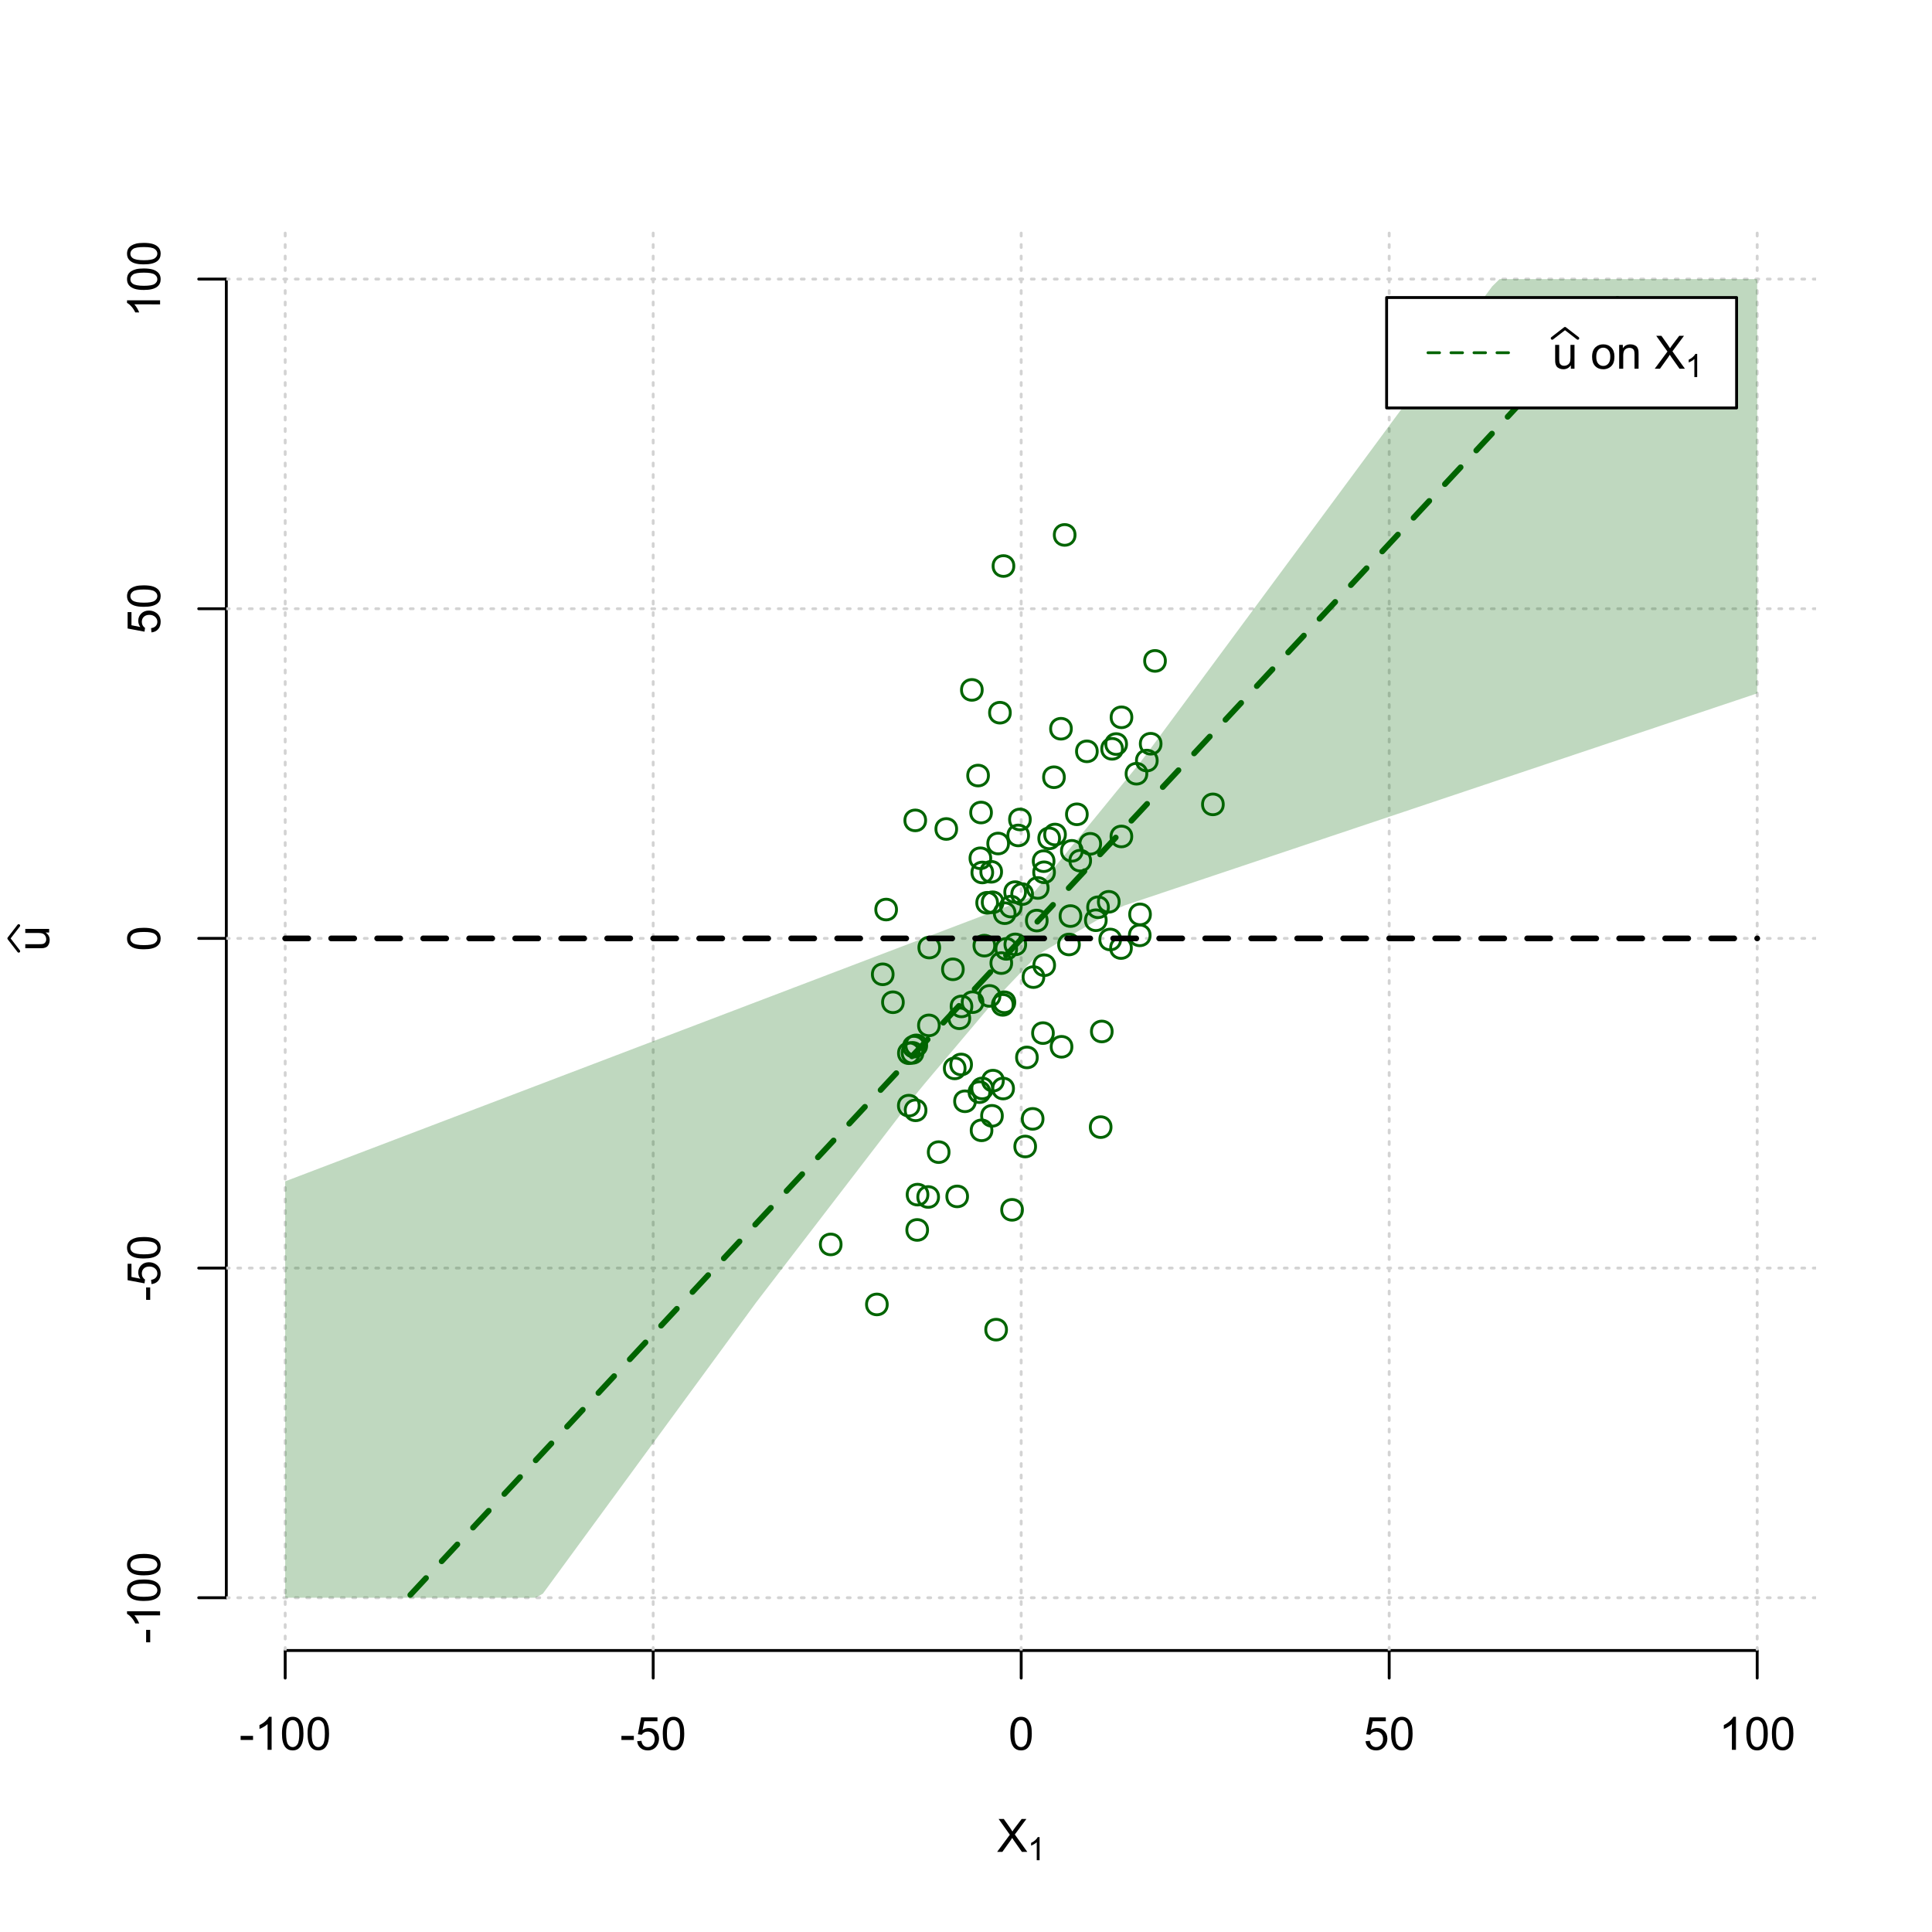 <?xml version="1.0" encoding="UTF-8"?>
<svg xmlns="http://www.w3.org/2000/svg" xmlns:xlink="http://www.w3.org/1999/xlink" width="504pt" height="504pt" viewBox="0 0 504 504" version="1.1">
<defs>
<g>
<symbol overflow="visible" id="glyph0-0">
<path style="stroke:none;" d="M 1.5 0 L 1.5 -7.5 L 7.5 -7.5 L 7.5 0 Z M 1.688 -0.188 L 7.312 -0.188 L 7.312 -7.312 L 1.688 -7.312 Z M 1.688 -0.188 "/>
</symbol>
<symbol overflow="visible" id="glyph0-1">
<path style="stroke:none;" d="M 0.055 0 L 3.375 -4.477 L 0.445 -8.59 L 1.797 -8.59 L 3.359 -6.387 C 3.68 -5.93 3.91 -5.578 4.047 -5.332 C 4.238 -5.645 4.465 -5.969 4.727 -6.312 L 6.457 -8.59 L 7.695 -8.59 L 4.676 -4.539 L 7.93 0 L 6.523 0 L 4.359 -3.062 C 4.238 -3.238 4.113 -3.43 3.984 -3.641 C 3.789 -3.324 3.652 -3.109 3.574 -2.992 L 1.418 0 Z M 0.055 0 "/>
</symbol>
<symbol overflow="visible" id="glyph0-2">
<path style="stroke:none;" d="M 0.383 -2.578 L 0.383 -3.641 L 3.621 -3.641 L 3.621 -2.578 Z M 0.383 -2.578 "/>
</symbol>
<symbol overflow="visible" id="glyph0-3">
<path style="stroke:none;" d="M 4.469 0 L 3.414 0 L 3.414 -6.719 C 3.16 -6.477 2.828 -6.234 2.414 -5.996 C 2 -5.75 1.629 -5.57 1.305 -5.449 L 1.305 -6.469 C 1.895 -6.742 2.41 -7.078 2.852 -7.477 C 3.293 -7.871 3.605 -8.254 3.789 -8.625 L 4.469 -8.625 Z M 4.469 0 "/>
</symbol>
<symbol overflow="visible" id="glyph0-4">
<path style="stroke:none;" d="M 0.5 -4.234 C 0.496 -5.246 0.602 -6.062 0.812 -6.688 C 1.02 -7.305 1.328 -7.785 1.742 -8.121 C 2.148 -8.457 2.668 -8.625 3.297 -8.625 C 3.758 -8.625 4.164 -8.531 4.512 -8.348 C 4.855 -8.16 5.141 -7.891 5.371 -7.543 C 5.594 -7.191 5.773 -6.766 5.906 -6.266 C 6.035 -5.762 6.098 -5.086 6.102 -4.234 C 6.098 -3.227 5.996 -2.414 5.789 -1.797 C 5.578 -1.176 5.266 -0.695 4.859 -0.359 C 4.445 -0.02 3.926 0.145 3.297 0.148 C 2.465 0.145 1.816 -0.148 1.348 -0.742 C 0.781 -1.457 0.496 -2.621 0.5 -4.234 Z M 1.582 -4.234 C 1.582 -2.824 1.746 -1.887 2.074 -1.418 C 2.402 -0.949 2.809 -0.715 3.297 -0.719 C 3.777 -0.715 4.184 -0.949 4.52 -1.422 C 4.848 -1.887 5.016 -2.824 5.016 -4.234 C 5.016 -5.648 4.848 -6.59 4.52 -7.055 C 4.184 -7.516 3.773 -7.746 3.289 -7.75 C 2.801 -7.746 2.414 -7.543 2.125 -7.137 C 1.762 -6.613 1.582 -5.645 1.582 -4.234 Z M 1.582 -4.234 "/>
</symbol>
<symbol overflow="visible" id="glyph0-5">
<path style="stroke:none;" d="M 0.5 -2.25 L 1.605 -2.344 C 1.684 -1.805 1.871 -1.398 2.176 -1.125 C 2.473 -0.852 2.836 -0.715 3.258 -0.719 C 3.766 -0.715 4.195 -0.906 4.547 -1.293 C 4.898 -1.672 5.074 -2.18 5.074 -2.82 C 5.074 -3.414 4.902 -3.891 4.566 -4.242 C 4.227 -4.59 3.785 -4.762 3.242 -4.766 C 2.898 -4.762 2.594 -4.684 2.32 -4.531 C 2.047 -4.375 1.832 -4.176 1.676 -3.93 L 0.688 -4.062 L 1.516 -8.473 L 5.789 -8.473 L 5.789 -7.465 L 2.359 -7.465 L 1.898 -5.156 C 2.414 -5.516 2.953 -5.695 3.523 -5.695 C 4.27 -5.695 4.902 -5.434 5.422 -4.914 C 5.934 -4.395 6.191 -3.727 6.195 -2.914 C 6.191 -2.133 5.965 -1.461 5.516 -0.898 C 4.961 -0.199 4.211 0.145 3.258 0.148 C 2.477 0.145 1.836 -0.07 1.344 -0.508 C 0.844 -0.941 0.562 -1.523 0.5 -2.25 Z M 0.5 -2.25 "/>
</symbol>
<symbol overflow="visible" id="glyph0-6">
<path style="stroke:none;" d="M 4.867 0 L 4.867 -0.914 C 4.379 -0.211 3.723 0.141 2.895 0.141 C 2.527 0.141 2.184 0.07 1.867 -0.07 C 1.547 -0.211 1.309 -0.387 1.156 -0.602 C 1 -0.812 0.895 -1.074 0.832 -1.383 C 0.785 -1.59 0.762 -1.918 0.766 -2.367 L 0.766 -6.223 L 1.82 -6.223 L 1.82 -2.773 C 1.816 -2.219 1.84 -1.848 1.887 -1.656 C 1.949 -1.379 2.09 -1.16 2.309 -1.004 C 2.523 -0.84 2.789 -0.762 3.105 -0.766 C 3.418 -0.762 3.715 -0.844 3.996 -1.008 C 4.273 -1.172 4.469 -1.391 4.586 -1.672 C 4.699 -1.949 4.758 -2.355 4.758 -2.891 L 4.758 -6.223 L 5.812 -6.223 L 5.812 0 Z M 4.867 0 "/>
</symbol>
<symbol overflow="visible" id="glyph0-7">
<path style="stroke:none;" d=""/>
</symbol>
<symbol overflow="visible" id="glyph0-8">
<path style="stroke:none;" d="M 0.398 -3.109 C 0.398 -4.262 0.719 -5.117 1.359 -5.672 C 1.895 -6.133 2.547 -6.363 3.316 -6.363 C 4.172 -6.363 4.871 -6.082 5.414 -5.52 C 5.953 -4.957 6.223 -4.184 6.227 -3.199 C 6.223 -2.398 6.102 -1.766 5.867 -1.309 C 5.625 -0.848 5.277 -0.492 4.82 -0.238 C 4.359 0.016 3.859 0.141 3.316 0.141 C 2.441 0.141 1.734 -0.137 1.203 -0.695 C 0.664 -1.254 0.398 -2.059 0.398 -3.109 Z M 1.484 -3.109 C 1.48 -2.309 1.656 -1.711 2.004 -1.32 C 2.348 -0.922 2.785 -0.727 3.316 -0.727 C 3.84 -0.727 4.273 -0.926 4.621 -1.324 C 4.969 -1.723 5.145 -2.328 5.145 -3.148 C 5.145 -3.914 4.969 -4.496 4.617 -4.895 C 4.266 -5.289 3.832 -5.488 3.316 -5.492 C 2.785 -5.488 2.348 -5.293 2.004 -4.898 C 1.656 -4.5 1.48 -3.902 1.484 -3.109 Z M 1.484 -3.109 "/>
</symbol>
<symbol overflow="visible" id="glyph0-9">
<path style="stroke:none;" d="M 0.789 0 L 0.789 -6.223 L 1.742 -6.223 L 1.742 -5.336 C 2.195 -6.02 2.855 -6.363 3.719 -6.363 C 4.09 -6.363 4.434 -6.293 4.754 -6.16 C 5.066 -6.023 5.305 -5.848 5.461 -5.633 C 5.617 -5.41 5.727 -5.152 5.789 -4.852 C 5.828 -4.656 5.848 -4.312 5.848 -3.828 L 5.848 0 L 4.793 0 L 4.793 -3.785 C 4.793 -4.215 4.75 -4.535 4.668 -4.75 C 4.586 -4.961 4.441 -5.129 4.234 -5.258 C 4.023 -5.383 3.777 -5.449 3.5 -5.449 C 3.047 -5.449 2.66 -5.305 2.332 -5.02 C 2.004 -4.734 1.84 -4.195 1.844 -3.398 L 1.844 0 Z M 0.789 0 "/>
</symbol>
<symbol overflow="visible" id="glyph1-0">
<path style="stroke:none;" d="M 1.051 0 L 1.051 -5.25 L 5.25 -5.25 L 5.25 0 Z M 1.18 -0.133 L 5.117 -0.133 L 5.117 -5.117 L 1.18 -5.117 Z M 1.18 -0.133 "/>
</symbol>
<symbol overflow="visible" id="glyph1-1">
<path style="stroke:none;" d="M 3.129 0 L 2.391 0 L 2.391 -4.703 C 2.211 -4.531 1.977 -4.363 1.691 -4.195 C 1.398 -4.023 1.141 -3.895 0.914 -3.812 L 0.914 -4.527 C 1.328 -4.719 1.688 -4.953 1.996 -5.234 C 2.305 -5.508 2.523 -5.777 2.652 -6.039 L 3.129 -6.039 Z M 3.129 0 "/>
</symbol>
<symbol overflow="visible" id="glyph2-0">
<path style="stroke:none;" d="M 0 -1.5 L -7.5 -1.5 L -7.5 -7.5 L 0 -7.5 Z M -0.188 -1.688 L -0.188 -7.312 L -7.312 -7.312 L -7.312 -1.688 Z M -0.188 -1.688 "/>
</symbol>
<symbol overflow="visible" id="glyph2-1">
<path style="stroke:none;" d="M 0 -4.867 L -0.914 -4.867 C -0.211 -4.379 0.141 -3.723 0.141 -2.895 C 0.141 -2.527 0.07 -2.184 -0.07 -1.867 C -0.211 -1.547 -0.387 -1.309 -0.598 -1.156 C -0.809 -1 -1.07 -0.895 -1.383 -0.832 C -1.59 -0.789 -1.918 -0.766 -2.367 -0.77 L -6.223 -0.77 L -6.223 -1.824 L -2.773 -1.824 C -2.219 -1.82 -1.848 -1.844 -1.656 -1.887 C -1.379 -1.949 -1.16 -2.09 -1.004 -2.309 C -0.84 -2.523 -0.762 -2.789 -0.766 -3.105 C -0.762 -3.418 -0.844 -3.715 -1.008 -3.996 C -1.172 -4.273 -1.391 -4.469 -1.672 -4.586 C -1.945 -4.699 -2.352 -4.758 -2.887 -4.758 L -6.223 -4.758 L -6.223 -5.812 L 0 -5.812 Z M 0 -4.867 "/>
</symbol>
<symbol overflow="visible" id="glyph2-2">
<path style="stroke:none;" d="M -2.578 -0.383 L -3.641 -0.383 L -3.641 -3.621 L -2.578 -3.621 Z M -2.578 -0.383 "/>
</symbol>
<symbol overflow="visible" id="glyph2-3">
<path style="stroke:none;" d="M 0 -4.469 L 0 -3.414 L -6.719 -3.418 C -6.477 -3.16 -6.234 -2.828 -5.996 -2.418 C -5.75 -2.004 -5.57 -1.633 -5.449 -1.309 L -6.469 -1.309 C -6.742 -1.895 -7.078 -2.41 -7.477 -2.852 C -7.871 -3.293 -8.254 -3.605 -8.625 -3.793 L -8.625 -4.473 Z M 0 -4.469 "/>
</symbol>
<symbol overflow="visible" id="glyph2-4">
<path style="stroke:none;" d="M -4.234 -0.5 C -5.246 -0.496 -6.062 -0.602 -6.688 -0.812 C -7.305 -1.02 -7.785 -1.328 -8.121 -1.742 C -8.457 -2.152 -8.625 -2.672 -8.625 -3.301 C -8.625 -3.758 -8.531 -4.164 -8.348 -4.512 C -8.16 -4.859 -7.891 -5.145 -7.543 -5.371 C -7.191 -5.594 -6.766 -5.773 -6.266 -5.906 C -5.762 -6.035 -5.086 -6.098 -4.234 -6.102 C -3.223 -6.098 -2.41 -5.996 -1.793 -5.789 C -1.176 -5.578 -0.695 -5.266 -0.359 -4.859 C -0.02 -4.445 0.145 -3.926 0.148 -3.297 C 0.145 -2.465 -0.148 -1.816 -0.742 -1.348 C -1.457 -0.781 -2.621 -0.496 -4.234 -0.5 Z M -4.234 -1.582 C -2.824 -1.582 -1.887 -1.746 -1.418 -2.074 C -0.949 -2.402 -0.715 -2.809 -0.719 -3.297 C -0.715 -3.777 -0.949 -4.184 -1.422 -4.52 C -1.887 -4.848 -2.824 -5.016 -4.234 -5.016 C -5.648 -5.016 -6.59 -4.848 -7.055 -4.52 C -7.516 -4.188 -7.746 -3.777 -7.75 -3.289 C -7.746 -2.801 -7.543 -2.414 -7.137 -2.129 C -6.613 -1.762 -5.645 -1.582 -4.234 -1.582 Z M -4.234 -1.582 "/>
</symbol>
<symbol overflow="visible" id="glyph2-5">
<path style="stroke:none;" d="M -2.25 -0.5 L -2.344 -1.605 C -1.805 -1.684 -1.398 -1.871 -1.125 -2.176 C -0.852 -2.473 -0.715 -2.836 -0.719 -3.258 C -0.715 -3.766 -0.906 -4.195 -1.293 -4.547 C -1.672 -4.898 -2.18 -5.074 -2.816 -5.074 C -3.414 -5.074 -3.891 -4.902 -4.242 -4.566 C -4.59 -4.227 -4.762 -3.785 -4.766 -3.242 C -4.762 -2.898 -4.684 -2.594 -4.531 -2.32 C -4.375 -2.047 -4.176 -1.832 -3.93 -1.676 L -4.062 -0.688 L -8.473 -1.52 L -8.473 -5.789 L -7.465 -5.789 L -7.465 -2.363 L -5.156 -1.898 C -5.516 -2.414 -5.695 -2.953 -5.695 -3.523 C -5.695 -4.27 -5.434 -4.902 -4.914 -5.422 C -4.395 -5.934 -3.727 -6.191 -2.91 -6.195 C -2.133 -6.191 -1.461 -5.965 -0.895 -5.516 C -0.199 -4.961 0.145 -4.211 0.148 -3.258 C 0.145 -2.477 -0.07 -1.836 -0.508 -1.344 C -0.941 -0.848 -1.523 -0.566 -2.25 -0.5 Z M -2.25 -0.5 "/>
</symbol>
</g>
<clipPath id="clip1">
  <path d="M 74 59.039 L 75 59.039 L 75 430.559 L 74 430.559 Z M 74 59.039 "/>
</clipPath>
<clipPath id="clip2">
  <path d="M 170 59.039 L 171 59.039 L 171 430.559 L 170 430.559 Z M 170 59.039 "/>
</clipPath>
<clipPath id="clip3">
  <path d="M 266 59.039 L 267 59.039 L 267 430.559 L 266 430.559 Z M 266 59.039 "/>
</clipPath>
<clipPath id="clip4">
  <path d="M 362 59.039 L 363 59.039 L 363 430.559 L 362 430.559 Z M 362 59.039 "/>
</clipPath>
<clipPath id="clip5">
  <path d="M 458 59.039 L 459 59.039 L 459 430.559 L 458 430.559 Z M 458 59.039 "/>
</clipPath>
<clipPath id="clip6">
  <path d="M 59.039 416 L 473.758 416 L 473.758 418 L 59.039 418 Z M 59.039 416 "/>
</clipPath>
<clipPath id="clip7">
  <path d="M 59.039 330 L 473.758 330 L 473.758 332 L 59.039 332 Z M 59.039 330 "/>
</clipPath>
<clipPath id="clip8">
  <path d="M 59.039 244 L 473.758 244 L 473.758 246 L 59.039 246 Z M 59.039 244 "/>
</clipPath>
<clipPath id="clip9">
  <path d="M 59.039 158 L 473.758 158 L 473.758 160 L 59.039 160 Z M 59.039 158 "/>
</clipPath>
<clipPath id="clip10">
  <path d="M 59.039 72 L 473.758 72 L 473.758 74 L 59.039 74 Z M 59.039 72 "/>
</clipPath>
</defs>
<g id="surface1296">
<rect x="0" y="0" width="504" height="504" style="fill:rgb(100%,100%,100%);fill-opacity:1;stroke:none;"/>
<g style="fill:rgb(0%,0%,0%);fill-opacity:1;">
  <use xlink:href="#glyph0-1" x="260.062" y="483.102"/>
</g>
<g style="fill:rgb(0%,0%,0%);fill-opacity:1;">
  <use xlink:href="#glyph1-1" x="268.066" y="485.281"/>
</g>
<g style="fill:rgb(0%,0%,0%);fill-opacity:1;">
  <use xlink:href="#glyph2-1" x="12.82" y="248.137"/>
</g>
<path style="fill:none;stroke-width:0.75;stroke-linecap:round;stroke-linejoin:round;stroke:rgb(0%,0%,0%);stroke-opacity:1;stroke-miterlimit:10;" d="M 4.879 248.137 L 2.301 244.801 L 4.879 241.465 "/>
<path style="fill:none;stroke-width:0.75;stroke-linecap:round;stroke-linejoin:round;stroke:rgb(0%,0%,0%);stroke-opacity:1;stroke-miterlimit:10;" d="M 74.398 430.559 L 458.398 430.559 "/>
<path style="fill:none;stroke-width:0.75;stroke-linecap:round;stroke-linejoin:round;stroke:rgb(0%,0%,0%);stroke-opacity:1;stroke-miterlimit:10;" d="M 74.398 430.559 L 74.398 437.762 "/>
<path style="fill:none;stroke-width:0.75;stroke-linecap:round;stroke-linejoin:round;stroke:rgb(0%,0%,0%);stroke-opacity:1;stroke-miterlimit:10;" d="M 170.398 430.559 L 170.398 437.762 "/>
<path style="fill:none;stroke-width:0.75;stroke-linecap:round;stroke-linejoin:round;stroke:rgb(0%,0%,0%);stroke-opacity:1;stroke-miterlimit:10;" d="M 266.398 430.559 L 266.398 437.762 "/>
<path style="fill:none;stroke-width:0.75;stroke-linecap:round;stroke-linejoin:round;stroke:rgb(0%,0%,0%);stroke-opacity:1;stroke-miterlimit:10;" d="M 362.398 430.559 L 362.398 437.762 "/>
<path style="fill:none;stroke-width:0.75;stroke-linecap:round;stroke-linejoin:round;stroke:rgb(0%,0%,0%);stroke-opacity:1;stroke-miterlimit:10;" d="M 458.398 430.559 L 458.398 437.762 "/>
<g style="fill:rgb(0%,0%,0%);fill-opacity:1;">
  <use xlink:href="#glyph0-2" x="62.391" y="456.48"/>
  <use xlink:href="#glyph0-3" x="66.387" y="456.48"/>
  <use xlink:href="#glyph0-4" x="73.061" y="456.48"/>
  <use xlink:href="#glyph0-4" x="79.734" y="456.48"/>
</g>
<g style="fill:rgb(0%,0%,0%);fill-opacity:1;">
  <use xlink:href="#glyph0-2" x="161.727" y="456.48"/>
  <use xlink:href="#glyph0-5" x="165.723" y="456.48"/>
  <use xlink:href="#glyph0-4" x="172.396" y="456.48"/>
</g>
<g style="fill:rgb(0%,0%,0%);fill-opacity:1;">
  <use xlink:href="#glyph0-4" x="263.062" y="456.48"/>
</g>
<g style="fill:rgb(0%,0%,0%);fill-opacity:1;">
  <use xlink:href="#glyph0-5" x="355.727" y="456.48"/>
  <use xlink:href="#glyph0-4" x="362.4" y="456.48"/>
</g>
<g style="fill:rgb(0%,0%,0%);fill-opacity:1;">
  <use xlink:href="#glyph0-3" x="448.387" y="456.48"/>
  <use xlink:href="#glyph0-4" x="455.061" y="456.48"/>
  <use xlink:href="#glyph0-4" x="461.734" y="456.48"/>
</g>
<path style="fill:none;stroke-width:0.75;stroke-linecap:round;stroke-linejoin:round;stroke:rgb(0%,0%,0%);stroke-opacity:1;stroke-miterlimit:10;" d="M 59.039 416.801 L 59.039 72.801 "/>
<path style="fill:none;stroke-width:0.75;stroke-linecap:round;stroke-linejoin:round;stroke:rgb(0%,0%,0%);stroke-opacity:1;stroke-miterlimit:10;" d="M 59.039 416.801 L 51.84 416.801 "/>
<path style="fill:none;stroke-width:0.75;stroke-linecap:round;stroke-linejoin:round;stroke:rgb(0%,0%,0%);stroke-opacity:1;stroke-miterlimit:10;" d="M 59.039 330.801 L 51.84 330.801 "/>
<path style="fill:none;stroke-width:0.75;stroke-linecap:round;stroke-linejoin:round;stroke:rgb(0%,0%,0%);stroke-opacity:1;stroke-miterlimit:10;" d="M 59.039 244.801 L 51.84 244.801 "/>
<path style="fill:none;stroke-width:0.75;stroke-linecap:round;stroke-linejoin:round;stroke:rgb(0%,0%,0%);stroke-opacity:1;stroke-miterlimit:10;" d="M 59.039 158.801 L 51.84 158.801 "/>
<path style="fill:none;stroke-width:0.75;stroke-linecap:round;stroke-linejoin:round;stroke:rgb(0%,0%,0%);stroke-opacity:1;stroke-miterlimit:10;" d="M 59.039 72.801 L 51.84 72.801 "/>
<g style="fill:rgb(0%,0%,0%);fill-opacity:1;">
  <use xlink:href="#glyph2-2" x="41.762" y="428.809"/>
  <use xlink:href="#glyph2-3" x="41.762" y="424.812"/>
  <use xlink:href="#glyph2-4" x="41.762" y="418.139"/>
  <use xlink:href="#glyph2-4" x="41.762" y="411.465"/>
</g>
<g style="fill:rgb(0%,0%,0%);fill-opacity:1;">
  <use xlink:href="#glyph2-2" x="41.762" y="339.473"/>
  <use xlink:href="#glyph2-5" x="41.762" y="335.477"/>
  <use xlink:href="#glyph2-4" x="41.762" y="328.803"/>
</g>
<g style="fill:rgb(0%,0%,0%);fill-opacity:1;">
  <use xlink:href="#glyph2-4" x="41.762" y="248.137"/>
</g>
<g style="fill:rgb(0%,0%,0%);fill-opacity:1;">
  <use xlink:href="#glyph2-5" x="41.762" y="165.473"/>
  <use xlink:href="#glyph2-4" x="41.762" y="158.799"/>
</g>
<g style="fill:rgb(0%,0%,0%);fill-opacity:1;">
  <use xlink:href="#glyph2-3" x="41.762" y="82.812"/>
  <use xlink:href="#glyph2-4" x="41.762" y="76.139"/>
  <use xlink:href="#glyph2-4" x="41.762" y="69.465"/>
</g>
<g clip-path="url(#clip1)" clip-rule="nonzero">
<path style="fill:none;stroke-width:0.75;stroke-linecap:round;stroke-linejoin:round;stroke:rgb(82.745%,82.745%,82.745%);stroke-opacity:1;stroke-dasharray:0.75,2.25;stroke-miterlimit:10;" d="M 74.398 430.559 L 74.398 59.039 "/>
</g>
<g clip-path="url(#clip2)" clip-rule="nonzero">
<path style="fill:none;stroke-width:0.75;stroke-linecap:round;stroke-linejoin:round;stroke:rgb(82.745%,82.745%,82.745%);stroke-opacity:1;stroke-dasharray:0.75,2.25;stroke-miterlimit:10;" d="M 170.398 430.559 L 170.398 59.039 "/>
</g>
<g clip-path="url(#clip3)" clip-rule="nonzero">
<path style="fill:none;stroke-width:0.75;stroke-linecap:round;stroke-linejoin:round;stroke:rgb(82.745%,82.745%,82.745%);stroke-opacity:1;stroke-dasharray:0.75,2.25;stroke-miterlimit:10;" d="M 266.398 430.559 L 266.398 59.039 "/>
</g>
<g clip-path="url(#clip4)" clip-rule="nonzero">
<path style="fill:none;stroke-width:0.75;stroke-linecap:round;stroke-linejoin:round;stroke:rgb(82.745%,82.745%,82.745%);stroke-opacity:1;stroke-dasharray:0.75,2.25;stroke-miterlimit:10;" d="M 362.398 430.559 L 362.398 59.039 "/>
</g>
<g clip-path="url(#clip5)" clip-rule="nonzero">
<path style="fill:none;stroke-width:0.75;stroke-linecap:round;stroke-linejoin:round;stroke:rgb(82.745%,82.745%,82.745%);stroke-opacity:1;stroke-dasharray:0.75,2.25;stroke-miterlimit:10;" d="M 458.398 430.559 L 458.398 59.039 "/>
</g>
<g clip-path="url(#clip6)" clip-rule="nonzero">
<path style="fill:none;stroke-width:0.75;stroke-linecap:round;stroke-linejoin:round;stroke:rgb(82.745%,82.745%,82.745%);stroke-opacity:1;stroke-dasharray:0.75,2.25;stroke-miterlimit:10;" d="M 59.039 416.801 L 473.762 416.801 "/>
</g>
<g clip-path="url(#clip7)" clip-rule="nonzero">
<path style="fill:none;stroke-width:0.75;stroke-linecap:round;stroke-linejoin:round;stroke:rgb(82.745%,82.745%,82.745%);stroke-opacity:1;stroke-dasharray:0.75,2.25;stroke-miterlimit:10;" d="M 59.039 330.801 L 473.762 330.801 "/>
</g>
<g clip-path="url(#clip8)" clip-rule="nonzero">
<path style="fill:none;stroke-width:0.75;stroke-linecap:round;stroke-linejoin:round;stroke:rgb(82.745%,82.745%,82.745%);stroke-opacity:1;stroke-dasharray:0.75,2.25;stroke-miterlimit:10;" d="M 59.039 244.801 L 473.762 244.801 "/>
</g>
<g clip-path="url(#clip9)" clip-rule="nonzero">
<path style="fill:none;stroke-width:0.75;stroke-linecap:round;stroke-linejoin:round;stroke:rgb(82.745%,82.745%,82.745%);stroke-opacity:1;stroke-dasharray:0.75,2.25;stroke-miterlimit:10;" d="M 59.039 158.801 L 473.762 158.801 "/>
</g>
<g clip-path="url(#clip10)" clip-rule="nonzero">
<path style="fill:none;stroke-width:0.75;stroke-linecap:round;stroke-linejoin:round;stroke:rgb(82.745%,82.745%,82.745%);stroke-opacity:1;stroke-dasharray:0.75,2.25;stroke-miterlimit:10;" d="M 59.039 72.801 L 473.762 72.801 "/>
</g>
<path style=" stroke:none;fill-rule:nonzero;fill:rgb(0%,39.216%,0%);fill-opacity:0.251;" d="M 74.398 373.957 L 74.398 308.176 L 76.32 307.445 L 78.238 306.715 L 80.16 305.984 L 82.078 305.25 L 85.922 303.789 L 87.84 303.059 L 89.762 302.328 L 91.68 301.594 L 93.602 300.863 L 95.52 300.133 L 97.441 299.402 L 99.359 298.672 L 101.281 297.941 L 103.199 297.207 L 105.121 296.477 L 107.039 295.746 L 108.961 295.016 L 110.879 294.285 L 112.801 293.551 L 114.719 292.82 L 116.641 292.09 L 118.559 291.359 L 120.48 290.629 L 122.398 289.895 L 124.32 289.164 L 126.238 288.434 L 128.16 287.703 L 130.078 286.973 L 132 286.242 L 133.922 285.508 L 135.84 284.777 L 137.762 284.047 L 139.68 283.316 L 141.602 282.586 L 143.52 281.852 L 145.441 281.121 L 147.359 280.391 L 149.281 279.66 L 151.199 278.93 L 153.121 278.199 L 155.039 277.465 L 156.961 276.734 L 158.879 276.004 L 160.801 275.273 L 162.719 274.543 L 164.641 273.809 L 166.559 273.078 L 168.48 272.348 L 170.398 271.617 L 172.32 270.887 L 174.238 270.156 L 176.16 269.422 L 178.078 268.691 L 181.922 267.23 L 183.84 266.5 L 185.762 265.766 L 187.68 265.035 L 189.602 264.305 L 191.52 263.574 L 193.441 262.844 L 195.359 262.109 L 197.281 261.379 L 199.199 260.648 L 201.121 259.918 L 203.039 259.188 L 204.961 258.457 L 206.879 257.723 L 208.801 256.992 L 210.719 256.262 L 212.641 255.531 L 214.559 254.801 L 216.48 254.066 L 218.398 253.336 L 220.32 252.605 L 222.238 251.875 L 224.16 251.145 L 226.078 250.414 L 228 249.68 L 229.922 248.949 L 231.84 248.219 L 233.762 247.488 L 235.68 246.758 L 237.602 246.023 L 239.52 245.293 L 241.441 244.562 L 243.359 243.832 L 245.281 243.102 L 247.199 242.367 L 249.121 241.637 L 251.039 240.906 L 252.961 240.176 L 254.879 239.445 L 256.801 238.715 L 258.719 237.98 L 260.641 237.25 L 262.559 236.52 L 264.48 235.789 L 266.398 235.059 L 268.32 234.242 L 270.238 232.184 L 272.16 229.836 L 274.078 227.488 L 277.922 222.793 L 279.84 220.441 L 281.762 218.094 L 283.68 215.746 L 285.602 213.398 L 287.52 211.051 L 289.441 208.699 L 291.359 206.352 L 293.281 204.004 L 295.199 201.656 L 297.121 199.305 L 299.039 196.789 L 300.961 194.191 L 302.879 191.594 L 304.801 188.996 L 306.719 186.398 L 308.641 183.801 L 310.559 181.203 L 312.48 178.605 L 314.398 176.008 L 316.32 173.41 L 318.238 170.812 L 320.16 168.215 L 322.078 165.617 L 325.922 160.422 L 327.84 157.824 L 329.762 155.223 L 331.68 152.625 L 333.602 150.027 L 335.52 147.43 L 337.441 144.832 L 339.359 142.234 L 341.281 139.637 L 343.199 137.039 L 345.121 134.441 L 347.039 131.844 L 348.961 129.246 L 350.879 126.648 L 352.801 124.051 L 354.719 121.453 L 356.641 118.855 L 358.559 116.258 L 360.48 113.656 L 362.398 111.059 L 364.32 108.461 L 366.238 105.863 L 368.16 103.266 L 370.078 100.668 L 373.922 95.473 L 375.84 92.875 L 377.762 90.277 L 379.68 87.68 L 381.602 85.082 L 383.52 82.484 L 385.441 79.887 L 387.359 77.289 L 389.281 74.691 L 391.199 72.801 L 458.398 72.801 L 458.398 180.879 L 456.48 181.523 L 454.559 182.168 L 452.641 182.812 L 450.719 183.453 L 448.801 184.098 L 446.879 184.742 L 444.961 185.387 L 443.039 186.027 L 441.121 186.672 L 439.199 187.316 L 437.281 187.961 L 435.359 188.602 L 433.441 189.246 L 431.52 189.891 L 429.602 190.535 L 427.68 191.176 L 425.762 191.82 L 423.84 192.465 L 421.922 193.109 L 420 193.75 L 418.078 194.395 L 416.16 195.039 L 414.238 195.684 L 412.32 196.328 L 410.398 196.969 L 408.48 197.613 L 406.559 198.258 L 404.641 198.902 L 402.719 199.543 L 400.801 200.188 L 398.879 200.832 L 396.961 201.477 L 395.039 202.117 L 393.121 202.762 L 391.199 203.406 L 389.281 204.051 L 387.359 204.691 L 385.441 205.336 L 383.52 205.98 L 381.602 206.625 L 379.68 207.266 L 377.762 207.91 L 375.84 208.555 L 373.922 209.199 L 372 209.84 L 370.078 210.484 L 368.16 211.129 L 366.238 211.773 L 364.32 212.414 L 362.398 213.059 L 360.48 213.703 L 358.559 214.348 L 356.641 214.992 L 354.719 215.633 L 352.801 216.277 L 350.879 216.922 L 348.961 217.566 L 347.039 218.207 L 345.121 218.852 L 343.199 219.496 L 341.281 220.141 L 339.359 220.781 L 337.441 221.426 L 335.52 222.07 L 333.602 222.715 L 331.68 223.355 L 329.762 224 L 327.84 224.645 L 325.922 225.289 L 324 225.93 L 322.078 226.574 L 320.16 227.219 L 318.238 227.863 L 316.32 228.504 L 314.398 229.148 L 312.48 229.793 L 310.559 230.438 L 308.641 231.078 L 306.719 231.723 L 304.801 232.367 L 302.879 233.012 L 300.961 233.656 L 299.039 234.297 L 297.121 234.941 L 295.199 235.586 L 293.281 236.23 L 291.359 237.121 L 289.441 238.152 L 287.52 239.273 L 285.602 240.391 L 283.68 241.508 L 281.762 242.629 L 279.84 243.746 L 277.922 244.867 L 274.078 247.102 L 272.16 248.223 L 270.238 249.656 L 268.32 251.57 L 266.398 253.586 L 264.48 255.602 L 262.559 257.617 L 260.641 259.672 L 258.719 261.945 L 256.801 264.219 L 254.879 266.496 L 252.961 268.77 L 251.039 271.043 L 249.121 273.32 L 247.199 275.594 L 245.281 277.867 L 243.359 280.145 L 241.441 282.418 L 239.52 284.742 L 237.602 287.242 L 235.68 289.742 L 233.762 292.242 L 231.84 294.738 L 229.922 297.238 L 226.078 302.238 L 224.16 304.738 L 222.238 307.238 L 220.32 309.738 L 218.398 312.238 L 216.48 314.738 L 214.559 317.238 L 212.641 319.738 L 210.719 322.238 L 208.801 324.738 L 206.879 327.234 L 204.961 329.734 L 203.039 332.234 L 201.121 334.734 L 199.199 337.234 L 197.281 339.734 L 195.359 342.359 L 193.441 344.98 L 191.52 347.602 L 189.602 350.223 L 187.68 352.844 L 185.762 355.465 L 183.84 358.086 L 181.922 360.707 L 178.078 365.949 L 176.16 368.57 L 174.238 371.191 L 172.32 373.812 L 170.398 376.434 L 168.48 379.055 L 166.559 381.676 L 164.641 384.297 L 162.719 386.918 L 160.801 389.539 L 158.879 392.16 L 156.961 394.781 L 155.039 397.402 L 153.121 400.023 L 151.199 402.645 L 149.281 405.266 L 147.359 407.887 L 145.441 410.508 L 143.52 413.133 L 141.602 415.754 L 139.68 416.801 L 74.398 416.801 Z M 74.398 373.957 "/>
<path style="fill:none;stroke-width:0.75;stroke-linecap:round;stroke-linejoin:round;stroke:rgb(0%,39.216%,0%);stroke-opacity:1;stroke-miterlimit:10;" d="M 241.973 320.855 C 241.973 324.457 236.57 324.457 236.57 320.855 C 236.57 317.254 241.973 317.254 241.973 320.855 "/>
<path style="fill:none;stroke-width:0.75;stroke-linecap:round;stroke-linejoin:round;stroke:rgb(0%,39.216%,0%);stroke-opacity:1;stroke-miterlimit:10;" d="M 263.906 251.238 C 263.906 254.84 258.508 254.84 258.508 251.238 C 258.508 247.641 263.906 247.641 263.906 251.238 "/>
<path style="fill:none;stroke-width:0.75;stroke-linecap:round;stroke-linejoin:round;stroke:rgb(0%,39.216%,0%);stroke-opacity:1;stroke-miterlimit:10;" d="M 258.203 284.902 C 258.203 288.504 252.805 288.504 252.805 284.902 C 252.805 281.305 258.203 281.305 258.203 284.902 "/>
<path style="fill:none;stroke-width:0.75;stroke-linecap:round;stroke-linejoin:round;stroke:rgb(0%,39.216%,0%);stroke-opacity:1;stroke-miterlimit:10;" d="M 264.293 262.141 C 264.293 265.742 258.891 265.742 258.891 262.141 C 258.891 258.539 264.293 258.539 264.293 262.141 "/>
<path style="fill:none;stroke-width:0.75;stroke-linecap:round;stroke-linejoin:round;stroke:rgb(0%,39.216%,0%);stroke-opacity:1;stroke-miterlimit:10;" d="M 287.117 220.125 C 287.117 223.727 281.719 223.727 281.719 220.125 C 281.719 216.527 287.117 216.527 287.117 220.125 "/>
<path style="fill:none;stroke-width:0.75;stroke-linecap:round;stroke-linejoin:round;stroke:rgb(0%,39.216%,0%);stroke-opacity:1;stroke-miterlimit:10;" d="M 253.434 277.691 C 253.434 281.289 248.035 281.289 248.035 277.691 C 248.035 274.09 253.434 274.09 253.434 277.691 "/>
<path style="fill:none;stroke-width:0.75;stroke-linecap:round;stroke-linejoin:round;stroke:rgb(0%,39.216%,0%);stroke-opacity:1;stroke-miterlimit:10;" d="M 319.109 209.836 C 319.109 213.438 313.707 213.438 313.707 209.836 C 313.707 206.234 319.109 206.234 319.109 209.836 "/>
<path style="fill:none;stroke-width:0.75;stroke-linecap:round;stroke-linejoin:round;stroke:rgb(0%,39.216%,0%);stroke-opacity:1;stroke-miterlimit:10;" d="M 268.77 213.773 C 268.77 217.371 263.371 217.371 263.371 213.773 C 263.371 210.172 268.77 210.172 268.77 213.773 "/>
<path style="fill:none;stroke-width:0.75;stroke-linecap:round;stroke-linejoin:round;stroke:rgb(0%,39.216%,0%);stroke-opacity:1;stroke-miterlimit:10;" d="M 272.09 291.879 C 272.09 295.48 266.688 295.48 266.688 291.879 C 266.688 288.281 272.09 288.281 272.09 291.879 "/>
<path style="fill:none;stroke-width:0.75;stroke-linecap:round;stroke-linejoin:round;stroke:rgb(0%,39.216%,0%);stroke-opacity:1;stroke-miterlimit:10;" d="M 275.105 251.793 C 275.105 255.395 269.707 255.395 269.707 251.793 C 269.707 248.195 275.105 248.195 275.105 251.793 "/>
<path style="fill:none;stroke-width:0.75;stroke-linecap:round;stroke-linejoin:round;stroke:rgb(0%,39.216%,0%);stroke-opacity:1;stroke-miterlimit:10;" d="M 276.398 218.707 C 276.398 222.305 270.996 222.305 270.996 218.707 C 270.996 215.105 276.398 215.105 276.398 218.707 "/>
<path style="fill:none;stroke-width:0.75;stroke-linecap:round;stroke-linejoin:round;stroke:rgb(0%,39.216%,0%);stroke-opacity:1;stroke-miterlimit:10;" d="M 299.168 201.84 C 299.168 205.441 293.77 205.441 293.77 201.84 C 293.77 198.242 299.168 198.242 299.168 201.84 "/>
<path style="fill:none;stroke-width:0.75;stroke-linecap:round;stroke-linejoin:round;stroke:rgb(0%,39.216%,0%);stroke-opacity:1;stroke-miterlimit:10;" d="M 270.594 275.852 C 270.594 279.453 265.195 279.453 265.195 275.852 C 265.195 272.254 270.594 272.254 270.594 275.852 "/>
<path style="fill:none;stroke-width:0.75;stroke-linecap:round;stroke-linejoin:round;stroke:rgb(0%,39.216%,0%);stroke-opacity:1;stroke-miterlimit:10;" d="M 239.801 274.746 C 239.801 278.348 234.402 278.348 234.402 274.746 C 234.402 271.148 239.801 271.148 239.801 274.746 "/>
<path style="fill:none;stroke-width:0.75;stroke-linecap:round;stroke-linejoin:round;stroke:rgb(0%,39.216%,0%);stroke-opacity:1;stroke-miterlimit:10;" d="M 242.059 311.645 C 242.059 315.242 236.66 315.242 236.66 311.645 C 236.66 308.043 242.059 308.043 242.059 311.645 "/>
<path style="fill:none;stroke-width:0.75;stroke-linecap:round;stroke-linejoin:round;stroke:rgb(0%,39.216%,0%);stroke-opacity:1;stroke-miterlimit:10;" d="M 258.633 211.965 C 258.633 215.562 253.23 215.562 253.23 211.965 C 253.23 208.363 258.633 208.363 258.633 211.965 "/>
<path style="fill:none;stroke-width:0.75;stroke-linecap:round;stroke-linejoin:round;stroke:rgb(0%,39.216%,0%);stroke-opacity:1;stroke-miterlimit:10;" d="M 260.219 235.508 C 260.219 239.105 254.816 239.105 254.816 235.508 C 254.816 231.906 260.219 231.906 260.219 235.508 "/>
<path style="fill:none;stroke-width:0.75;stroke-linecap:round;stroke-linejoin:round;stroke:rgb(0%,39.216%,0%);stroke-opacity:1;stroke-miterlimit:10;" d="M 293.875 194.102 C 293.875 197.703 288.477 197.703 288.477 194.102 C 288.477 190.5 293.875 190.5 293.875 194.102 "/>
<path style="fill:none;stroke-width:0.75;stroke-linecap:round;stroke-linejoin:round;stroke:rgb(0%,39.216%,0%);stroke-opacity:1;stroke-miterlimit:10;" d="M 261.734 281.906 C 261.734 285.508 256.336 285.508 256.336 281.906 C 256.336 278.309 261.734 278.309 261.734 281.906 "/>
<path style="fill:none;stroke-width:0.75;stroke-linecap:round;stroke-linejoin:round;stroke:rgb(0%,39.216%,0%);stroke-opacity:1;stroke-miterlimit:10;" d="M 283.625 212.426 C 283.625 216.027 278.223 216.027 278.223 212.426 C 278.223 208.824 283.625 208.824 283.625 212.426 "/>
<path style="fill:none;stroke-width:0.75;stroke-linecap:round;stroke-linejoin:round;stroke:rgb(0%,39.216%,0%);stroke-opacity:1;stroke-miterlimit:10;" d="M 295.262 187.125 C 295.262 190.723 289.863 190.723 289.863 187.125 C 289.863 183.523 295.262 183.523 295.262 187.125 "/>
<path style="fill:none;stroke-width:0.75;stroke-linecap:round;stroke-linejoin:round;stroke:rgb(0%,39.216%,0%);stroke-opacity:1;stroke-miterlimit:10;" d="M 301.875 198.406 C 301.875 202.008 296.473 202.008 296.473 198.406 C 296.473 194.809 301.875 194.809 301.875 198.406 "/>
<path style="fill:none;stroke-width:0.75;stroke-linecap:round;stroke-linejoin:round;stroke:rgb(0%,39.216%,0%);stroke-opacity:1;stroke-miterlimit:10;" d="M 291.945 235.254 C 291.945 238.855 286.543 238.855 286.543 235.254 C 286.543 231.652 291.945 231.652 291.945 235.254 "/>
<path style="fill:none;stroke-width:0.75;stroke-linecap:round;stroke-linejoin:round;stroke:rgb(0%,39.216%,0%);stroke-opacity:1;stroke-miterlimit:10;" d="M 258.449 223.898 C 258.449 227.496 253.047 227.496 253.047 223.898 C 253.047 220.297 258.449 220.297 258.449 223.898 "/>
<path style="fill:none;stroke-width:0.75;stroke-linecap:round;stroke-linejoin:round;stroke:rgb(0%,39.216%,0%);stroke-opacity:1;stroke-miterlimit:10;" d="M 304.012 172.41 C 304.012 176.012 298.609 176.012 298.609 172.41 C 298.609 168.809 304.012 168.809 304.012 172.41 "/>
<path style="fill:none;stroke-width:0.75;stroke-linecap:round;stroke-linejoin:round;stroke:rgb(0%,39.216%,0%);stroke-opacity:1;stroke-miterlimit:10;" d="M 258.953 227.605 C 258.953 231.203 253.555 231.203 253.555 227.605 C 253.555 224.004 258.953 224.004 258.953 227.605 "/>
<path style="fill:none;stroke-width:0.75;stroke-linecap:round;stroke-linejoin:round;stroke:rgb(0%,39.216%,0%);stroke-opacity:1;stroke-miterlimit:10;" d="M 273.422 231.645 C 273.422 235.246 268.023 235.246 268.023 231.645 C 268.023 228.043 273.422 228.043 273.422 231.645 "/>
<path style="fill:none;stroke-width:0.75;stroke-linecap:round;stroke-linejoin:round;stroke:rgb(0%,39.216%,0%);stroke-opacity:1;stroke-miterlimit:10;" d="M 277.648 202.758 C 277.648 206.355 272.246 206.355 272.246 202.758 C 272.246 199.156 277.648 199.156 277.648 202.758 "/>
<path style="fill:none;stroke-width:0.75;stroke-linecap:round;stroke-linejoin:round;stroke:rgb(0%,39.216%,0%);stroke-opacity:1;stroke-miterlimit:10;" d="M 281.953 238.973 C 281.953 242.57 276.551 242.57 276.551 238.973 C 276.551 235.371 281.953 235.371 281.953 238.973 "/>
<path style="fill:none;stroke-width:0.75;stroke-linecap:round;stroke-linejoin:round;stroke:rgb(0%,39.216%,0%);stroke-opacity:1;stroke-miterlimit:10;" d="M 284.5 224.516 C 284.5 228.117 279.102 228.117 279.102 224.516 C 279.102 220.918 284.5 220.918 284.5 224.516 "/>
<path style="fill:none;stroke-width:0.75;stroke-linecap:round;stroke-linejoin:round;stroke:rgb(0%,39.216%,0%);stroke-opacity:1;stroke-miterlimit:10;" d="M 266.719 315.609 C 266.719 319.211 261.316 319.211 261.316 315.609 C 261.316 312.012 266.719 312.012 266.719 315.609 "/>
<path style="fill:none;stroke-width:0.75;stroke-linecap:round;stroke-linejoin:round;stroke:rgb(0%,39.216%,0%);stroke-opacity:1;stroke-miterlimit:10;" d="M 232.98 254.168 C 232.98 257.766 227.578 257.766 227.578 254.168 C 227.578 250.566 232.98 250.566 232.98 254.168 "/>
<path style="fill:none;stroke-width:0.75;stroke-linecap:round;stroke-linejoin:round;stroke:rgb(0%,39.216%,0%);stroke-opacity:1;stroke-miterlimit:10;" d="M 241.734 272.707 C 241.734 276.309 236.332 276.309 236.332 272.707 C 236.332 269.109 241.734 269.109 241.734 272.707 "/>
<path style="fill:none;stroke-width:0.75;stroke-linecap:round;stroke-linejoin:round;stroke:rgb(0%,39.216%,0%);stroke-opacity:1;stroke-miterlimit:10;" d="M 247.574 300.555 C 247.574 304.156 242.172 304.156 242.172 300.555 C 242.172 296.953 247.574 296.953 247.574 300.555 "/>
<path style="fill:none;stroke-width:0.75;stroke-linecap:round;stroke-linejoin:round;stroke:rgb(0%,39.216%,0%);stroke-opacity:1;stroke-miterlimit:10;" d="M 251.754 278.711 C 251.754 282.312 246.355 282.312 246.355 278.711 C 246.355 275.109 251.754 275.109 251.754 278.711 "/>
<path style="fill:none;stroke-width:0.75;stroke-linecap:round;stroke-linejoin:round;stroke:rgb(0%,39.216%,0%);stroke-opacity:1;stroke-miterlimit:10;" d="M 260.848 259.805 C 260.848 263.402 255.449 263.402 255.449 259.805 C 255.449 256.203 260.848 256.203 260.848 259.805 "/>
<path style="fill:none;stroke-width:0.75;stroke-linecap:round;stroke-linejoin:round;stroke:rgb(0%,39.216%,0%);stroke-opacity:1;stroke-miterlimit:10;" d="M 262.562 346.871 C 262.562 350.469 257.16 350.469 257.16 346.871 C 257.16 343.27 262.562 343.27 262.562 346.871 "/>
<path style="fill:none;stroke-width:0.75;stroke-linecap:round;stroke-linejoin:round;stroke:rgb(0%,39.216%,0%);stroke-opacity:1;stroke-miterlimit:10;" d="M 300.023 244.004 C 300.023 247.602 294.625 247.602 294.625 244.004 C 294.625 240.402 300.023 240.402 300.023 244.004 "/>
<path style="fill:none;stroke-width:0.75;stroke-linecap:round;stroke-linejoin:round;stroke:rgb(0%,39.216%,0%);stroke-opacity:1;stroke-miterlimit:10;" d="M 279.477 190.105 C 279.477 193.707 274.078 193.707 274.078 190.105 C 274.078 186.508 279.477 186.508 279.477 190.105 "/>
<path style="fill:none;stroke-width:0.75;stroke-linecap:round;stroke-linejoin:round;stroke:rgb(0%,39.216%,0%);stroke-opacity:1;stroke-miterlimit:10;" d="M 253.523 262.547 C 253.523 266.145 248.125 266.145 248.125 262.547 C 248.125 258.945 253.523 258.945 253.523 262.547 "/>
<path style="fill:none;stroke-width:0.75;stroke-linecap:round;stroke-linejoin:round;stroke:rgb(0%,39.216%,0%);stroke-opacity:1;stroke-miterlimit:10;" d="M 241.465 214.016 C 241.465 217.617 236.062 217.617 236.062 214.016 C 236.062 210.414 241.465 210.414 241.465 214.016 "/>
<path style="fill:none;stroke-width:0.75;stroke-linecap:round;stroke-linejoin:round;stroke:rgb(0%,39.216%,0%);stroke-opacity:1;stroke-miterlimit:10;" d="M 277.926 217.703 C 277.926 221.301 272.527 221.301 272.527 217.703 C 272.527 214.102 277.926 214.102 277.926 217.703 "/>
<path style="fill:none;stroke-width:0.75;stroke-linecap:round;stroke-linejoin:round;stroke:rgb(0%,39.216%,0%);stroke-opacity:1;stroke-miterlimit:10;" d="M 270.145 299.086 C 270.145 302.688 264.742 302.688 264.742 299.086 C 264.742 295.488 270.145 295.488 270.145 299.086 "/>
<path style="fill:none;stroke-width:0.75;stroke-linecap:round;stroke-linejoin:round;stroke:rgb(0%,39.216%,0%);stroke-opacity:1;stroke-miterlimit:10;" d="M 259.488 246.688 C 259.488 250.289 254.086 250.289 254.086 246.688 C 254.086 243.09 259.488 243.09 259.488 246.688 "/>
<path style="fill:none;stroke-width:0.75;stroke-linecap:round;stroke-linejoin:round;stroke:rgb(0%,39.216%,0%);stroke-opacity:1;stroke-miterlimit:10;" d="M 241.102 273.039 C 241.102 276.641 235.703 276.641 235.703 273.039 C 235.703 269.438 241.102 269.438 241.102 273.039 "/>
<path style="fill:none;stroke-width:0.75;stroke-linecap:round;stroke-linejoin:round;stroke:rgb(0%,39.216%,0%);stroke-opacity:1;stroke-miterlimit:10;" d="M 264.387 283.965 C 264.387 287.562 258.988 287.562 258.988 283.965 C 258.988 280.363 264.387 280.363 264.387 283.965 "/>
<path style="fill:none;stroke-width:0.75;stroke-linecap:round;stroke-linejoin:round;stroke:rgb(0%,39.216%,0%);stroke-opacity:1;stroke-miterlimit:10;" d="M 263.551 185.922 C 263.551 189.523 258.152 189.523 258.152 185.922 C 258.152 182.324 263.551 182.324 263.551 185.922 "/>
<path style="fill:none;stroke-width:0.75;stroke-linecap:round;stroke-linejoin:round;stroke:rgb(0%,39.216%,0%);stroke-opacity:1;stroke-miterlimit:10;" d="M 249.555 216.258 C 249.555 219.855 244.156 219.855 244.156 216.258 C 244.156 212.656 249.555 212.656 249.555 216.258 "/>
<path style="fill:none;stroke-width:0.75;stroke-linecap:round;stroke-linejoin:round;stroke:rgb(0%,39.216%,0%);stroke-opacity:1;stroke-miterlimit:10;" d="M 295.137 247.316 C 295.137 250.914 289.738 250.914 289.738 247.316 C 289.738 243.715 295.137 243.715 295.137 247.316 "/>
<path style="fill:none;stroke-width:0.75;stroke-linecap:round;stroke-linejoin:round;stroke:rgb(0%,39.216%,0%);stroke-opacity:1;stroke-miterlimit:10;" d="M 245.117 247.191 C 245.117 250.789 239.715 250.789 239.715 247.191 C 239.715 243.59 245.117 243.59 245.117 247.191 "/>
<path style="fill:none;stroke-width:0.75;stroke-linecap:round;stroke-linejoin:round;stroke:rgb(0%,39.216%,0%);stroke-opacity:1;stroke-miterlimit:10;" d="M 267.523 232.73 C 267.523 236.328 262.121 236.328 262.121 232.73 C 262.121 229.129 267.523 229.129 267.523 232.73 "/>
<path style="fill:none;stroke-width:0.75;stroke-linecap:round;stroke-linejoin:round;stroke:rgb(0%,39.216%,0%);stroke-opacity:1;stroke-miterlimit:10;" d="M 264.719 261.457 C 264.719 265.055 259.316 265.055 259.316 261.457 C 259.316 257.855 264.719 257.855 264.719 261.457 "/>
<path style="fill:none;stroke-width:0.75;stroke-linecap:round;stroke-linejoin:round;stroke:rgb(0%,39.216%,0%);stroke-opacity:1;stroke-miterlimit:10;" d="M 258.922 283.941 C 258.922 287.543 253.523 287.543 253.523 283.941 C 253.523 280.34 258.922 280.34 258.922 283.941 "/>
<path style="fill:none;stroke-width:0.75;stroke-linecap:round;stroke-linejoin:round;stroke:rgb(0%,39.216%,0%);stroke-opacity:1;stroke-miterlimit:10;" d="M 275.066 227.555 C 275.066 231.152 269.668 231.152 269.668 227.555 C 269.668 223.953 275.066 223.953 275.066 227.555 "/>
<path style="fill:none;stroke-width:0.75;stroke-linecap:round;stroke-linejoin:round;stroke:rgb(0%,39.216%,0%);stroke-opacity:1;stroke-miterlimit:10;" d="M 233.871 237.277 C 233.871 240.875 228.469 240.875 228.469 237.277 C 228.469 233.676 233.871 233.676 233.871 237.277 "/>
<path style="fill:none;stroke-width:0.75;stroke-linecap:round;stroke-linejoin:round;stroke:rgb(0%,39.216%,0%);stroke-opacity:1;stroke-miterlimit:10;" d="M 252.965 265.641 C 252.965 269.238 247.566 269.238 247.566 265.641 C 247.566 262.039 252.965 262.039 252.965 265.641 "/>
<path style="fill:none;stroke-width:0.75;stroke-linecap:round;stroke-linejoin:round;stroke:rgb(0%,39.216%,0%);stroke-opacity:1;stroke-miterlimit:10;" d="M 254.438 287.293 C 254.438 290.891 249.039 290.891 249.039 287.293 C 249.039 283.691 254.438 283.691 254.438 287.293 "/>
<path style="fill:none;stroke-width:0.75;stroke-linecap:round;stroke-linejoin:round;stroke:rgb(0%,39.216%,0%);stroke-opacity:1;stroke-miterlimit:10;" d="M 290.125 269.082 C 290.125 272.684 284.727 272.684 284.727 269.082 C 284.727 265.48 290.125 265.48 290.125 269.082 "/>
<path style="fill:none;stroke-width:0.75;stroke-linecap:round;stroke-linejoin:round;stroke:rgb(0%,39.216%,0%);stroke-opacity:1;stroke-miterlimit:10;" d="M 252.402 312.109 C 252.402 315.707 247.004 315.707 247.004 312.109 C 247.004 308.508 252.402 308.508 252.402 312.109 "/>
<path style="fill:none;stroke-width:0.75;stroke-linecap:round;stroke-linejoin:round;stroke:rgb(0%,39.216%,0%);stroke-opacity:1;stroke-miterlimit:10;" d="M 273.168 240.148 C 273.168 243.746 267.77 243.746 267.77 240.148 C 267.77 236.547 273.168 236.547 273.168 240.148 "/>
<path style="fill:none;stroke-width:0.75;stroke-linecap:round;stroke-linejoin:round;stroke:rgb(0%,39.216%,0%);stroke-opacity:1;stroke-miterlimit:10;" d="M 261.277 227.43 C 261.277 231.027 255.879 231.027 255.879 227.43 C 255.879 223.828 261.277 223.828 261.277 227.43 "/>
<path style="fill:none;stroke-width:0.75;stroke-linecap:round;stroke-linejoin:round;stroke:rgb(0%,39.216%,0%);stroke-opacity:1;stroke-miterlimit:10;" d="M 282.312 221.961 C 282.312 225.559 276.91 225.559 276.91 221.961 C 276.91 218.359 282.312 218.359 282.312 221.961 "/>
<path style="fill:none;stroke-width:0.75;stroke-linecap:round;stroke-linejoin:round;stroke:rgb(0%,39.216%,0%);stroke-opacity:1;stroke-miterlimit:10;" d="M 256.23 179.977 C 256.23 183.574 250.828 183.574 250.828 179.977 C 250.828 176.375 256.23 176.375 256.23 179.977 "/>
<path style="fill:none;stroke-width:0.75;stroke-linecap:round;stroke-linejoin:round;stroke:rgb(0%,39.216%,0%);stroke-opacity:1;stroke-miterlimit:10;" d="M 272.293 254.891 C 272.293 258.492 266.895 258.492 266.895 254.891 C 266.895 251.289 272.293 251.289 272.293 254.891 "/>
<path style="fill:none;stroke-width:0.75;stroke-linecap:round;stroke-linejoin:round;stroke:rgb(0%,39.216%,0%);stroke-opacity:1;stroke-miterlimit:10;" d="M 295.242 218.207 C 295.242 221.809 289.84 221.809 289.84 218.207 C 289.84 214.609 295.242 214.609 295.242 218.207 "/>
<path style="fill:none;stroke-width:0.75;stroke-linecap:round;stroke-linejoin:round;stroke:rgb(0%,39.216%,0%);stroke-opacity:1;stroke-miterlimit:10;" d="M 241.551 289.648 C 241.551 293.246 236.148 293.246 236.148 289.648 C 236.148 286.047 241.551 286.047 241.551 289.648 "/>
<path style="fill:none;stroke-width:0.75;stroke-linecap:round;stroke-linejoin:round;stroke:rgb(0%,39.216%,0%);stroke-opacity:1;stroke-miterlimit:10;" d="M 263.086 220.047 C 263.086 223.648 257.688 223.648 257.688 220.047 C 257.688 216.445 263.086 216.445 263.086 220.047 "/>
<path style="fill:none;stroke-width:0.75;stroke-linecap:round;stroke-linejoin:round;stroke:rgb(0%,39.216%,0%);stroke-opacity:1;stroke-miterlimit:10;" d="M 267.562 246.363 C 267.562 249.961 262.164 249.961 262.164 246.363 C 262.164 242.762 267.562 242.762 267.562 246.363 "/>
<path style="fill:none;stroke-width:0.75;stroke-linecap:round;stroke-linejoin:round;stroke:rgb(0%,39.216%,0%);stroke-opacity:1;stroke-miterlimit:10;" d="M 269.344 233.25 C 269.344 236.848 263.945 236.848 263.945 233.25 C 263.945 229.648 269.344 229.648 269.344 233.25 "/>
<path style="fill:none;stroke-width:0.75;stroke-linecap:round;stroke-linejoin:round;stroke:rgb(0%,39.216%,0%);stroke-opacity:1;stroke-miterlimit:10;" d="M 289.145 236.676 C 289.145 240.273 283.746 240.273 283.746 236.676 C 283.746 233.074 289.145 233.074 289.145 236.676 "/>
<path style="fill:none;stroke-width:0.75;stroke-linecap:round;stroke-linejoin:round;stroke:rgb(0%,39.216%,0%);stroke-opacity:1;stroke-miterlimit:10;" d="M 281.566 246.387 C 281.566 249.984 276.168 249.984 276.168 246.387 C 276.168 242.785 281.566 242.785 281.566 246.387 "/>
<path style="fill:none;stroke-width:0.75;stroke-linecap:round;stroke-linejoin:round;stroke:rgb(0%,39.216%,0%);stroke-opacity:1;stroke-miterlimit:10;" d="M 261.648 235.375 C 261.648 238.973 256.246 238.973 256.246 235.375 C 256.246 231.773 261.648 231.773 261.648 235.375 "/>
<path style="fill:none;stroke-width:0.75;stroke-linecap:round;stroke-linejoin:round;stroke:rgb(0%,39.216%,0%);stroke-opacity:1;stroke-miterlimit:10;" d="M 274.777 269.504 C 274.777 273.105 269.379 273.105 269.379 269.504 C 269.379 265.906 274.777 265.906 274.777 269.504 "/>
<path style="fill:none;stroke-width:0.75;stroke-linecap:round;stroke-linejoin:round;stroke:rgb(0%,39.216%,0%);stroke-opacity:1;stroke-miterlimit:10;" d="M 257.852 202.32 C 257.852 205.918 252.453 205.918 252.453 202.32 C 252.453 198.719 257.852 198.719 257.852 202.32 "/>
<path style="fill:none;stroke-width:0.75;stroke-linecap:round;stroke-linejoin:round;stroke:rgb(0%,39.216%,0%);stroke-opacity:1;stroke-miterlimit:10;" d="M 240.75 274.656 C 240.75 278.254 235.348 278.254 235.348 274.656 C 235.348 271.055 240.75 271.055 240.75 274.656 "/>
<path style="fill:none;stroke-width:0.75;stroke-linecap:round;stroke-linejoin:round;stroke:rgb(0%,39.216%,0%);stroke-opacity:1;stroke-miterlimit:10;" d="M 302.875 194.023 C 302.875 197.621 297.477 197.621 297.477 194.023 C 297.477 190.422 302.875 190.422 302.875 194.023 "/>
<path style="fill:none;stroke-width:0.75;stroke-linecap:round;stroke-linejoin:round;stroke:rgb(0%,39.216%,0%);stroke-opacity:1;stroke-miterlimit:10;" d="M 274.957 224.648 C 274.957 228.25 269.555 228.25 269.555 224.648 C 269.555 221.051 274.957 221.051 274.957 224.648 "/>
<path style="fill:none;stroke-width:0.75;stroke-linecap:round;stroke-linejoin:round;stroke:rgb(0%,39.216%,0%);stroke-opacity:1;stroke-miterlimit:10;" d="M 300.102 238.535 C 300.102 242.133 294.703 242.133 294.703 238.535 C 294.703 234.934 300.102 234.934 300.102 238.535 "/>
<path style="fill:none;stroke-width:0.75;stroke-linecap:round;stroke-linejoin:round;stroke:rgb(0%,39.216%,0%);stroke-opacity:1;stroke-miterlimit:10;" d="M 292.812 195.348 C 292.812 198.945 287.414 198.945 287.414 195.348 C 287.414 191.746 292.812 191.746 292.812 195.348 "/>
<path style="fill:none;stroke-width:0.75;stroke-linecap:round;stroke-linejoin:round;stroke:rgb(0%,39.216%,0%);stroke-opacity:1;stroke-miterlimit:10;" d="M 239.781 288.43 C 239.781 292.031 234.379 292.031 234.379 288.43 C 234.379 284.832 239.781 284.832 239.781 288.43 "/>
<path style="fill:none;stroke-width:0.75;stroke-linecap:round;stroke-linejoin:round;stroke:rgb(0%,39.216%,0%);stroke-opacity:1;stroke-miterlimit:10;" d="M 264.473 147.656 C 264.473 151.258 259.07 151.258 259.07 147.656 C 259.07 144.059 264.473 144.059 264.473 147.656 "/>
<path style="fill:none;stroke-width:0.75;stroke-linecap:round;stroke-linejoin:round;stroke:rgb(0%,39.216%,0%);stroke-opacity:1;stroke-miterlimit:10;" d="M 261.477 291.086 C 261.477 294.688 256.078 294.688 256.078 291.086 C 256.078 287.484 261.477 287.484 261.477 291.086 "/>
<path style="fill:none;stroke-width:0.75;stroke-linecap:round;stroke-linejoin:round;stroke:rgb(0%,39.216%,0%);stroke-opacity:1;stroke-miterlimit:10;" d="M 288.57 240.062 C 288.57 243.66 283.168 243.66 283.168 240.062 C 283.168 236.461 288.57 236.461 288.57 240.062 "/>
<path style="fill:none;stroke-width:0.75;stroke-linecap:round;stroke-linejoin:round;stroke:rgb(0%,39.216%,0%);stroke-opacity:1;stroke-miterlimit:10;" d="M 219.41 324.633 C 219.41 328.234 214.012 328.234 214.012 324.633 C 214.012 321.035 219.41 321.035 219.41 324.633 "/>
<path style="fill:none;stroke-width:0.75;stroke-linecap:round;stroke-linejoin:round;stroke:rgb(0%,39.216%,0%);stroke-opacity:1;stroke-miterlimit:10;" d="M 279.625 273.074 C 279.625 276.676 274.223 276.676 274.223 273.074 C 274.223 269.477 279.625 269.477 279.625 273.074 "/>
<path style="fill:none;stroke-width:0.75;stroke-linecap:round;stroke-linejoin:round;stroke:rgb(0%,39.216%,0%);stroke-opacity:1;stroke-miterlimit:10;" d="M 264.797 238.223 C 264.797 241.82 259.395 241.82 259.395 238.223 C 259.395 234.621 264.797 234.621 264.797 238.223 "/>
<path style="fill:none;stroke-width:0.75;stroke-linecap:round;stroke-linejoin:round;stroke:rgb(0%,39.216%,0%);stroke-opacity:1;stroke-miterlimit:10;" d="M 280.441 139.547 C 280.441 143.145 275.039 143.145 275.039 139.547 C 275.039 135.945 280.441 135.945 280.441 139.547 "/>
<path style="fill:none;stroke-width:0.75;stroke-linecap:round;stroke-linejoin:round;stroke:rgb(0%,39.216%,0%);stroke-opacity:1;stroke-miterlimit:10;" d="M 231.453 340.289 C 231.453 343.891 226.055 343.891 226.055 340.289 C 226.055 336.688 231.453 336.688 231.453 340.289 "/>
<path style="fill:none;stroke-width:0.75;stroke-linecap:round;stroke-linejoin:round;stroke:rgb(0%,39.216%,0%);stroke-opacity:1;stroke-miterlimit:10;" d="M 292.32 245.086 C 292.32 248.688 286.918 248.688 286.918 245.086 C 286.918 241.484 292.32 241.484 292.32 245.086 "/>
<path style="fill:none;stroke-width:0.75;stroke-linecap:round;stroke-linejoin:round;stroke:rgb(0%,39.216%,0%);stroke-opacity:1;stroke-miterlimit:10;" d="M 256.414 261.434 C 256.414 265.035 251.016 265.035 251.016 261.434 C 251.016 257.836 256.414 257.836 256.414 261.434 "/>
<path style="fill:none;stroke-width:0.75;stroke-linecap:round;stroke-linejoin:round;stroke:rgb(0%,39.216%,0%);stroke-opacity:1;stroke-miterlimit:10;" d="M 286.234 196.004 C 286.234 199.602 280.836 199.602 280.836 196.004 C 280.836 192.402 286.234 192.402 286.234 196.004 "/>
<path style="fill:none;stroke-width:0.75;stroke-linecap:round;stroke-linejoin:round;stroke:rgb(0%,39.216%,0%);stroke-opacity:1;stroke-miterlimit:10;" d="M 266.402 236.5 C 266.402 240.098 261.004 240.098 261.004 236.5 C 261.004 232.898 266.402 232.898 266.402 236.5 "/>
<path style="fill:none;stroke-width:0.75;stroke-linecap:round;stroke-linejoin:round;stroke:rgb(0%,39.216%,0%);stroke-opacity:1;stroke-miterlimit:10;" d="M 251.281 252.863 C 251.281 256.465 245.883 256.465 245.883 252.863 C 245.883 249.266 251.281 249.266 251.281 252.863 "/>
<path style="fill:none;stroke-width:0.75;stroke-linecap:round;stroke-linejoin:round;stroke:rgb(0%,39.216%,0%);stroke-opacity:1;stroke-miterlimit:10;" d="M 245.023 267.488 C 245.023 271.09 239.625 271.09 239.625 267.488 C 239.625 263.891 245.023 263.891 245.023 267.488 "/>
<path style="fill:none;stroke-width:0.75;stroke-linecap:round;stroke-linejoin:round;stroke:rgb(0%,39.216%,0%);stroke-opacity:1;stroke-miterlimit:10;" d="M 258.758 294.867 C 258.758 298.469 253.359 298.469 253.359 294.867 C 253.359 291.266 258.758 291.266 258.758 294.867 "/>
<path style="fill:none;stroke-width:0.75;stroke-linecap:round;stroke-linejoin:round;stroke:rgb(0%,39.216%,0%);stroke-opacity:1;stroke-miterlimit:10;" d="M 289.832 294.031 C 289.832 297.629 284.434 297.629 284.434 294.031 C 284.434 290.43 289.832 290.43 289.832 294.031 "/>
<path style="fill:none;stroke-width:0.75;stroke-linecap:round;stroke-linejoin:round;stroke:rgb(0%,39.216%,0%);stroke-opacity:1;stroke-miterlimit:10;" d="M 265.203 247.535 C 265.203 251.133 259.805 251.133 259.805 247.535 C 259.805 243.934 265.203 243.934 265.203 247.535 "/>
<path style="fill:none;stroke-width:0.75;stroke-linecap:round;stroke-linejoin:round;stroke:rgb(0%,39.216%,0%);stroke-opacity:1;stroke-miterlimit:10;" d="M 244.832 312.254 C 244.832 315.855 239.43 315.855 239.43 312.254 C 239.43 308.656 244.832 308.656 244.832 312.254 "/>
<path style="fill:none;stroke-width:0.75;stroke-linecap:round;stroke-linejoin:round;stroke:rgb(0%,39.216%,0%);stroke-opacity:1;stroke-miterlimit:10;" d="M 235.637 261.457 C 235.637 265.059 230.238 265.059 230.238 261.457 C 230.238 257.855 235.637 257.855 235.637 261.457 "/>
<path style="fill:none;stroke-width:0.75;stroke-linecap:round;stroke-linejoin:round;stroke:rgb(0%,39.216%,0%);stroke-opacity:1;stroke-miterlimit:10;" d="M 268.32 217.941 C 268.32 221.543 262.922 221.543 262.922 217.941 C 262.922 214.344 268.32 214.344 268.32 217.941 "/>
<path style="fill:none;stroke-width:1.5;stroke-linecap:round;stroke-linejoin:round;stroke:rgb(0%,0%,0%);stroke-opacity:1;stroke-dasharray:6,6;stroke-miterlimit:10;" d="M 74.398 244.801 L 458.398 244.801 "/>
<path style="fill:none;stroke-width:1.5;stroke-linecap:round;stroke-linejoin:round;stroke:rgb(0%,39.216%,0%);stroke-opacity:1;stroke-dasharray:6,6;stroke-miterlimit:10;" d="M 107.039 416.066 L 108.961 414.004 L 110.879 411.941 L 112.801 409.883 L 114.719 407.82 L 116.641 405.758 L 118.559 403.695 L 120.48 401.637 L 122.398 399.574 L 124.32 397.512 L 126.238 395.453 L 128.16 393.391 L 130.078 391.328 L 132 389.266 L 133.922 387.207 L 135.84 385.145 L 137.762 383.082 L 139.68 381.023 L 141.602 378.961 L 143.52 376.898 L 145.441 374.836 L 147.359 372.777 L 149.281 370.715 L 151.199 368.652 L 153.121 366.594 L 155.039 364.531 L 156.961 362.469 L 158.879 360.406 L 160.801 358.348 L 162.719 356.285 L 164.641 354.223 L 166.559 352.16 L 168.48 350.102 L 170.398 348.039 L 172.32 345.977 L 174.238 343.918 L 176.16 341.855 L 178.078 339.793 L 180 337.73 L 181.922 335.672 L 183.84 333.609 L 185.762 331.547 L 187.68 329.488 L 189.602 327.426 L 191.52 325.363 L 193.441 323.301 L 195.359 321.242 L 197.281 319.18 L 199.199 317.117 L 201.121 315.059 L 203.039 312.996 L 204.961 310.934 L 206.879 308.871 L 208.801 306.812 L 210.719 304.75 L 212.641 302.688 L 214.559 300.629 L 216.48 298.566 L 218.398 296.504 L 220.32 294.441 L 222.238 292.383 L 224.16 290.32 L 226.078 288.258 L 228 286.195 L 229.922 284.137 L 231.84 282.074 L 233.762 280.012 L 235.68 277.953 L 237.602 275.891 L 239.52 273.828 L 241.441 271.766 L 243.359 269.707 L 245.281 267.645 L 247.199 265.582 L 249.121 263.523 L 251.039 261.461 L 252.961 259.398 L 254.879 257.336 L 256.801 255.277 L 258.719 253.215 L 260.641 251.152 L 262.559 249.094 L 264.48 247.031 L 266.398 244.969 L 268.32 242.906 L 270.238 240.848 L 272.16 238.785 L 274.078 236.723 L 276 234.66 L 277.922 232.602 L 279.84 230.539 L 281.762 228.477 L 283.68 226.418 L 285.602 224.355 L 287.52 222.293 L 289.441 220.23 L 291.359 218.172 L 293.281 216.109 L 295.199 214.047 L 297.121 211.988 L 299.039 209.926 L 300.961 207.863 L 302.879 205.801 L 304.801 203.742 L 306.719 201.68 L 308.641 199.617 L 310.559 197.559 L 312.48 195.496 L 314.398 193.434 L 316.32 191.371 L 318.238 189.312 L 320.16 187.25 L 322.078 185.188 L 324 183.125 L 325.922 181.066 L 327.84 179.004 L 329.762 176.941 L 331.68 174.883 L 333.602 172.82 L 335.52 170.758 L 337.441 168.695 L 339.359 166.637 L 341.281 164.574 L 343.199 162.512 L 345.121 160.453 L 347.039 158.391 L 348.961 156.328 L 350.879 154.266 L 352.801 152.207 L 354.719 150.145 L 356.641 148.082 L 358.559 146.023 L 360.48 143.961 L 362.398 141.898 L 364.32 139.836 L 366.238 137.777 L 368.16 135.715 L 370.078 133.652 L 372 131.594 L 373.922 129.531 L 375.84 127.469 L 377.762 125.406 L 379.68 123.348 L 381.602 121.285 L 383.52 119.223 L 385.441 117.16 L 387.359 115.102 L 389.281 113.039 L 391.199 110.977 L 393.121 108.918 L 395.039 106.855 L 396.961 104.793 L 398.879 102.73 L 400.801 100.672 L 402.719 98.609 L 404.641 96.547 L 406.559 94.488 L 408.48 92.426 L 410.398 90.363 L 412.32 88.301 L 414.238 86.242 L 416.16 84.18 L 418.078 82.117 L 420 80.059 L 421.922 77.996 L 423.84 75.934 L 425.762 73.871 "/>
<path style="fill-rule:nonzero;fill:rgb(100%,100%,100%);fill-opacity:1;stroke-width:0.75;stroke-linecap:round;stroke-linejoin:round;stroke:rgb(0%,0%,0%);stroke-opacity:1;stroke-miterlimit:10;" d="M 361.727 77.617 L 453.027 77.617 L 453.027 106.418 L 361.727 106.418 Z M 361.727 77.617 "/>
<path style="fill:none;stroke-width:0.75;stroke-linecap:round;stroke-linejoin:round;stroke:rgb(0%,39.216%,0%);stroke-opacity:1;stroke-dasharray:3,3;stroke-miterlimit:10;" d="M 372.523 92.016 L 394.125 92.016 "/>
<g style="fill:rgb(0%,0%,0%);fill-opacity:1;">
  <use xlink:href="#glyph0-6" x="404.926" y="96.188"/>
</g>
<path style="fill:none;stroke-width:0.75;stroke-linecap:round;stroke-linejoin:round;stroke:rgb(0%,0%,0%);stroke-opacity:1;stroke-miterlimit:10;" d="M 404.926 88.246 L 408.262 85.668 L 411.598 88.246 "/>
<g style="fill:rgb(0%,0%,0%);fill-opacity:1;">
  <use xlink:href="#glyph0-7" x="411.598" y="96.188"/>
  <use xlink:href="#glyph0-8" x="414.932" y="96.188"/>
  <use xlink:href="#glyph0-9" x="421.605" y="96.188"/>
  <use xlink:href="#glyph0-7" x="428.279" y="96.188"/>
</g>
<g style="fill:rgb(0%,0%,0%);fill-opacity:1;">
  <use xlink:href="#glyph0-1" x="431.613" y="96.188"/>
</g>
<g style="fill:rgb(0%,0%,0%);fill-opacity:1;">
  <use xlink:href="#glyph1-1" x="439.617" y="98.363"/>
</g>
<g style="fill:rgb(0%,0%,0%);fill-opacity:1;">
  <use xlink:href="#glyph0-7" x="444.289" y="96.188"/>
</g>
</g>
</svg>
